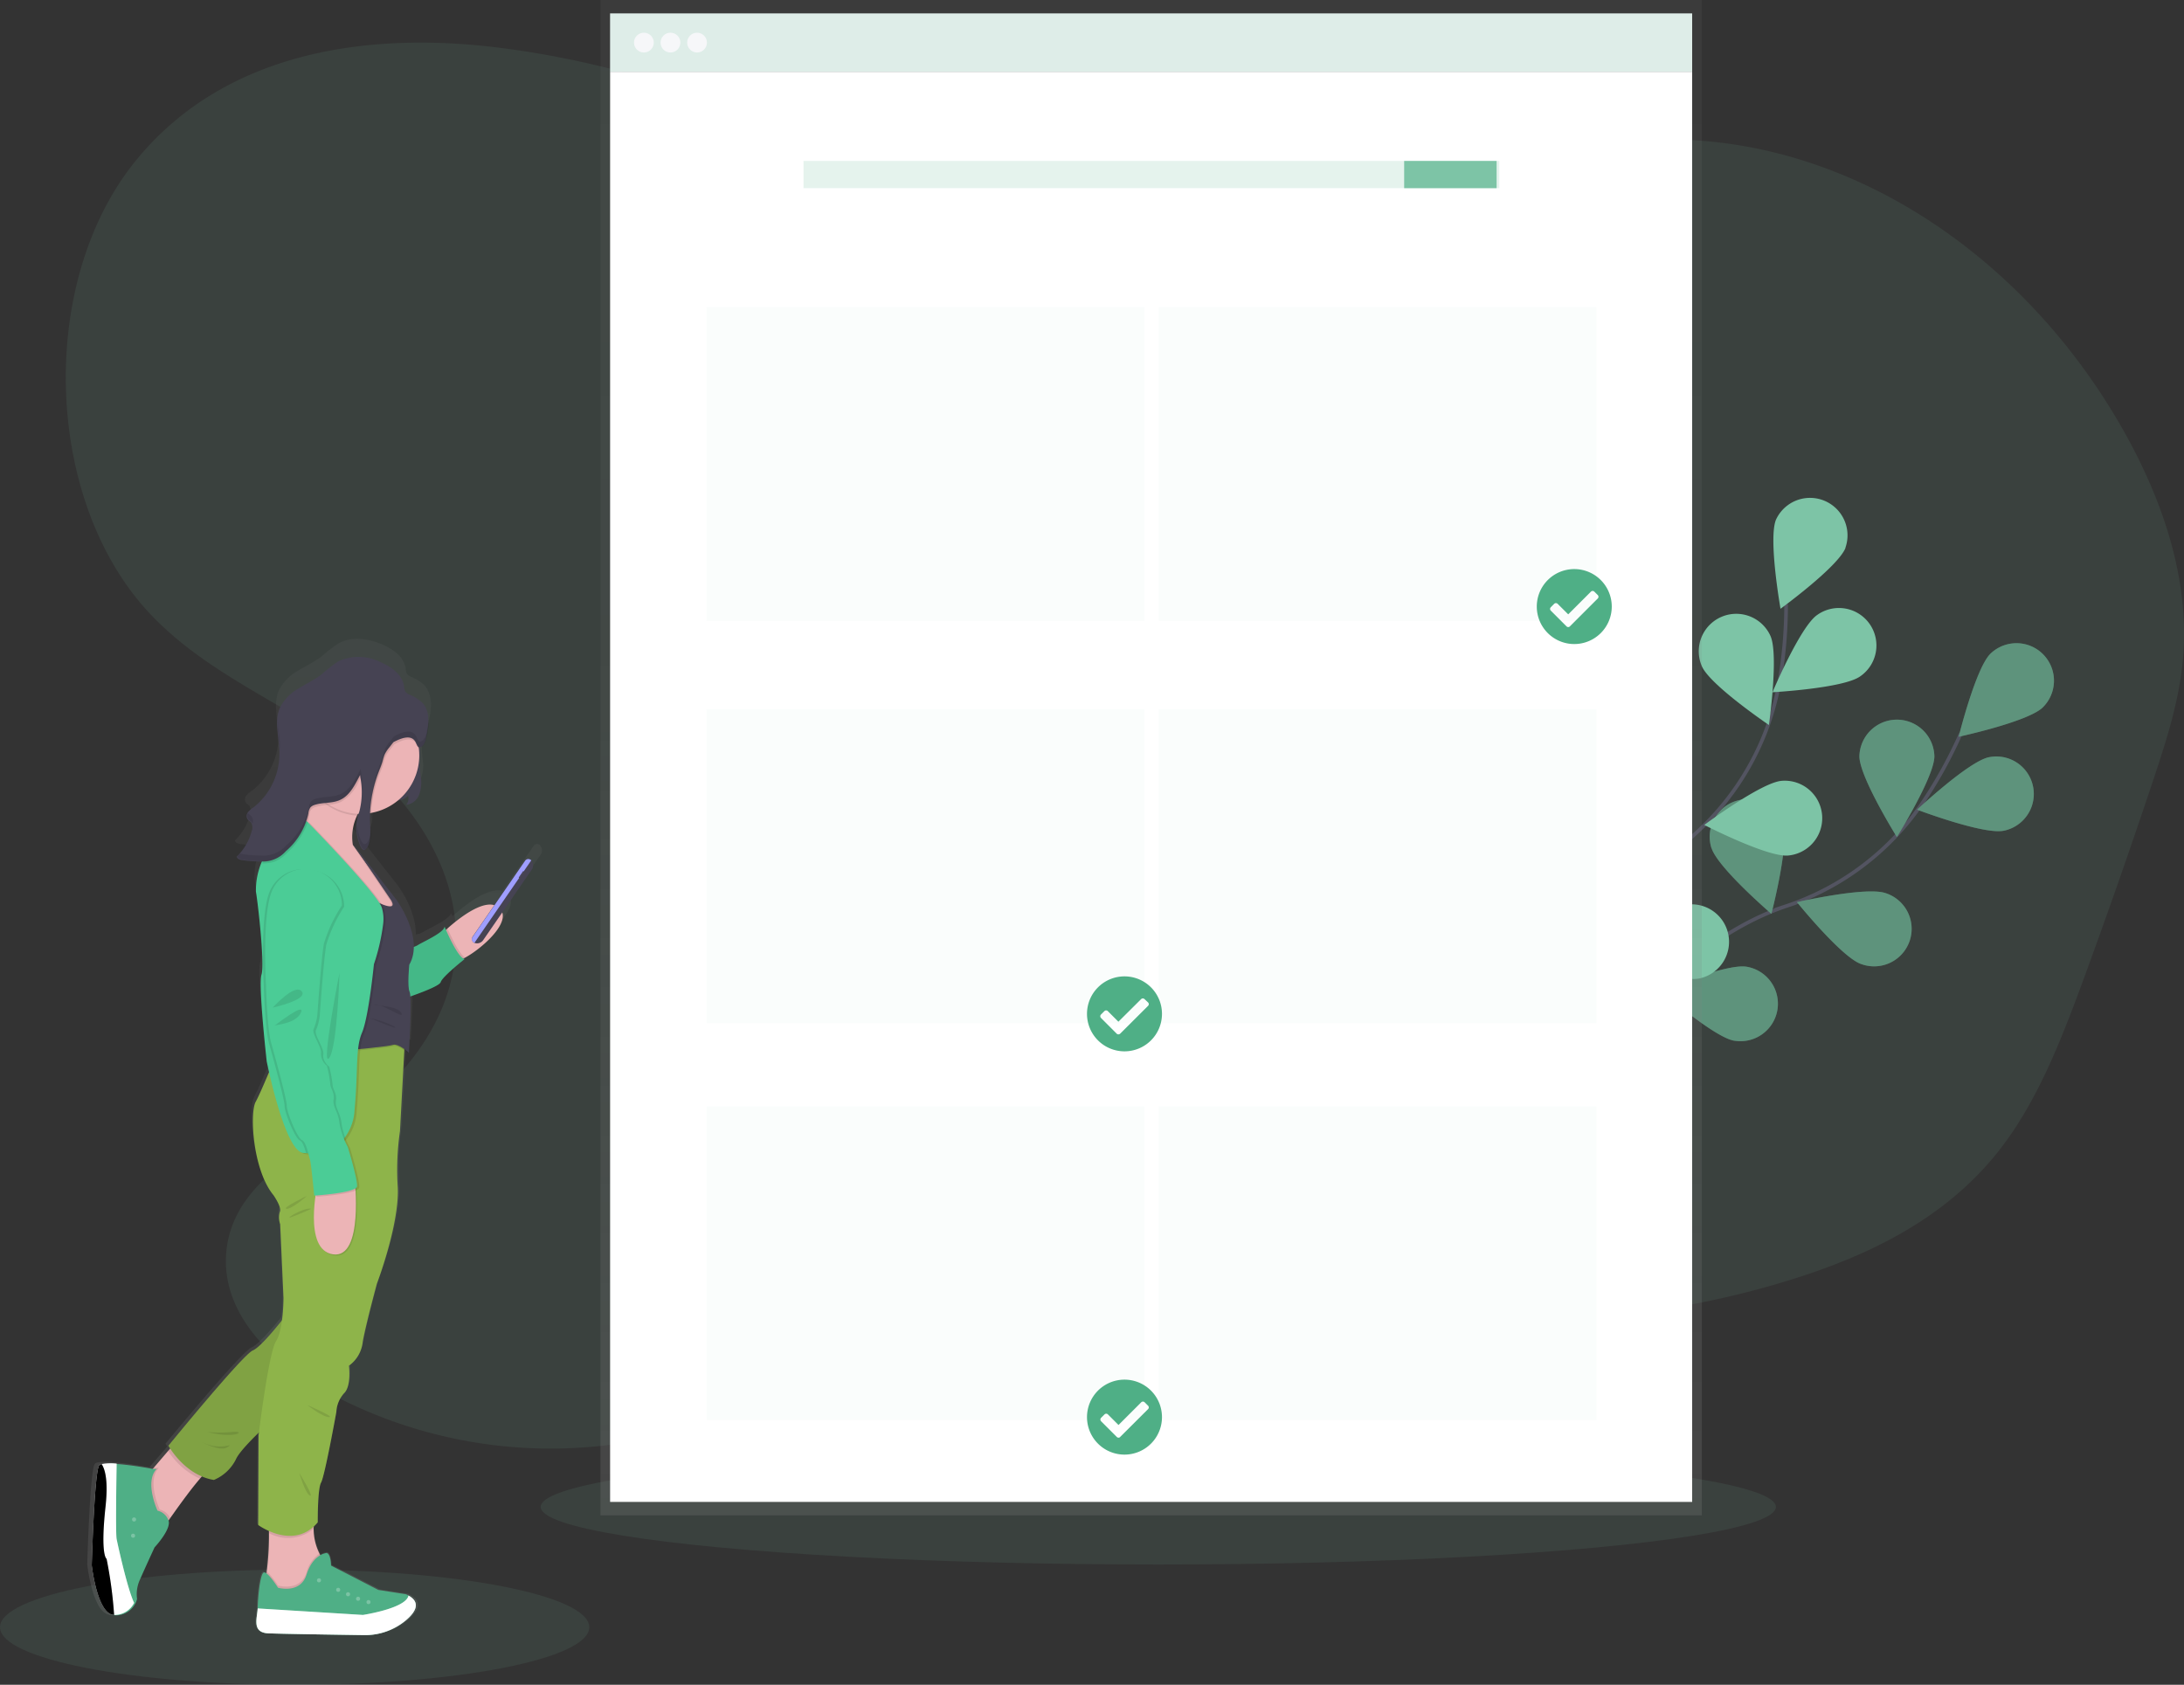 <svg id="Search_order" data-name="Search &amp; order" xmlns="http://www.w3.org/2000/svg" xmlns:xlink="http://www.w3.org/1999/xlink" width="298.118" height="230" viewBox="0 0 298.118 230">
  <rect x="0" y="0" width="298.118" height="230" fill="#333333" stroke="none"/>
  <defs>
    <linearGradient id="linear-gradient" x1="0.5" y1="1" x2="0.5" gradientUnits="objectBoundingBox">
      <stop offset="0" stop-color="gray" stop-opacity="0.251"/>
      <stop offset="0.54" stop-color="gray" stop-opacity="0.122"/>
      <stop offset="1" stop-color="gray" stop-opacity="0.102"/>
    </linearGradient>
    <linearGradient id="linear-gradient-2" y1="1" y2="-0.001" xlink:href="#linear-gradient"/>
  </defs>
  <path id="Path_1536" data-name="Path 1536" d="M300.59,134.991c-12.407,9.267-28.5,8.664-42.6,3.847s-27.057-13.409-40.791-19.512a125.963,125.963,0,0,0-35.84-9.967c-17.511-2.138-37.064.464-49.266,15.447-13.587,16.688-12.545,46.787,2.151,62.1,7.474,7.791,17.264,11.614,25.8,17.7s16.434,16.185,15.709,27.927c-.672,10.868-8.5,19.211-16.592,24.444-6.259,4.044-13.969,8.46-14.723,16.837-.728,8.106,5.752,14.459,11.941,18.07a64.069,64.069,0,0,0,65.174-.3c7.175-4.27,13.772-9.947,21.3-13.274,19.759-8.737,41.527.059,62.448,3.275a117.347,117.347,0,0,0,53.116-4.128c10.359-3.265,20.759-8.255,28.037-17.554,5.247-6.706,8.51-15.19,11.589-23.567q4.909-13.405,9.438-27c1.814-5.441,3.6-10.986,4.064-16.809.848-10.546-2.723-20.971-7.592-29.875-11.562-21.138-31.022-36-52.092-39.773s-43.37,3.6-59.716,19.73" transform="translate(-113.548 -102.887)" fill="#7dc4a6" opacity="0.1"/>
  <ellipse id="Ellipse_60" data-name="Ellipse 60" cx="40.218" cy="7.864" rx="40.218" ry="7.864" transform="translate(0 214.273)" fill="#7dc4a6" opacity="0.1"/>
  <ellipse id="Ellipse_61" data-name="Ellipse 61" cx="84.306" cy="7.864" rx="84.306" ry="7.864" transform="translate(73.801 197.85)" fill="#7dc4a6" opacity="0.1"/>
  <path id="Path_1537" data-name="Path 1537" d="M824.35,450.742s11.819-20.936,29.629-26.962a36.435,36.435,0,0,0,18.45-13.8,61.4,61.4,0,0,0,5.446-9.8" transform="translate(-610.217 -300.064)" fill="none" stroke="#535461" stroke-miterlimit="10" stroke-width="0.5"/>
  <path id="Path_1538" data-name="Path 1538" d="M1015.475,366.242c-2.03,1.967-11.475,4-11.475,4s2.32-9.378,4.347-11.348a5.118,5.118,0,0,1,7.129,7.345Z" transform="translate(-736.638 -269.665)" fill="#7dc4a6"/>
  <path id="Path_1539" data-name="Path 1539" d="M996.657,420.325c-2.773.548-11.807-2.877-11.807-2.877s7.043-6.613,9.813-7.164a5.119,5.119,0,1,1,1.994,10.042Z" transform="translate(-723.162 -306.915)" fill="#7dc4a6"/>
  <path id="Path_1540" data-name="Path 1540" d="M938.241,482.877c-2.667-.924-8.741-8.441-8.741-8.441s9.419-2.157,12.089-1.233a5.12,5.12,0,1,1-3.348,9.674Z" transform="translate(-684.212 -351.28)" fill="#7dc4a6"/>
  <path id="Path_1541" data-name="Path 1541" d="M874.941,518.014c-2.788-.459-10.041-6.847-10.041-6.847s8.918-3.715,11.706-3.259a5.117,5.117,0,1,1-1.665,10.1Z" transform="translate(-638.204 -375.937)" fill="#7dc4a6"/>
  <path id="Path_1542" data-name="Path 1542" d="M958.26,398.14c0,2.827,5.114,11.025,5.114,11.025s5.12-8.2,5.123-11.022a5.12,5.12,0,0,0-10.237,0Z" transform="translate(-704.451 -294.902)" fill="#7dc4a6"/>
  <path id="Path_1543" data-name="Path 1543" d="M887.754,436.83c.844,2.7,8.175,8.989,8.175,8.989s2.436-9.351,1.591-12.047a5.122,5.122,0,0,0-9.778,3.058Z" transform="translate(-654.133 -321.069)" fill="#7dc4a6"/>
  <path id="Path_1544" data-name="Path 1544" d="M825.95,489.644c.376,2.8,6.542,10.243,6.542,10.243s3.979-8.8,3.6-11.606a5.118,5.118,0,0,0-10.145,1.363Z" transform="translate(-610.607 -358.995)" fill="#7dc4a6"/>
  <path id="Path_1545" data-name="Path 1545" d="M1015.475,366.242c-2.03,1.967-11.475,4-11.475,4s2.32-9.378,4.347-11.348a5.118,5.118,0,0,1,7.129,7.345Z" transform="translate(-736.638 -269.665)" opacity="0.25"/>
  <path id="Path_1546" data-name="Path 1546" d="M996.657,420.325c-2.773.548-11.807-2.877-11.807-2.877s7.043-6.613,9.813-7.164a5.119,5.119,0,1,1,1.994,10.042Z" transform="translate(-723.162 -306.915)" opacity="0.25"/>
  <path id="Path_1547" data-name="Path 1547" d="M938.241,482.877c-2.667-.924-8.741-8.441-8.741-8.441s9.419-2.157,12.089-1.233a5.12,5.12,0,1,1-3.348,9.674Z" transform="translate(-684.212 -351.28)" opacity="0.25"/>
  <path id="Path_1548" data-name="Path 1548" d="M874.941,518.014c-2.788-.459-10.041-6.847-10.041-6.847s8.918-3.715,11.706-3.259a5.117,5.117,0,1,1-1.665,10.1Z" transform="translate(-638.204 -375.937)" opacity="0.25"/>
  <path id="Path_1549" data-name="Path 1549" d="M958.26,398.14c0,2.827,5.114,11.025,5.114,11.025s5.12-8.2,5.123-11.022a5.12,5.12,0,0,0-10.237,0Z" transform="translate(-704.451 -294.902)" opacity="0.25"/>
  <path id="Path_1550" data-name="Path 1550" d="M887.754,436.83c.844,2.7,8.175,8.989,8.175,8.989s2.436-9.351,1.591-12.047a5.122,5.122,0,0,0-9.778,3.058Z" transform="translate(-654.133 -321.069)" opacity="0.25"/>
  <path id="Path_1551" data-name="Path 1551" d="M825.95,489.644c.376,2.8,6.542,10.243,6.542,10.243s3.979-8.8,3.6-11.606a5.118,5.118,0,0,0-10.145,1.363Z" transform="translate(-610.607 -358.995)" opacity="0.25"/>
  <path id="Path_1552" data-name="Path 1552" d="M826.65,408.137s2.32-23.928,16.145-36.654a36.443,36.443,0,0,0,11.277-20.094,61.322,61.322,0,0,0,1.007-11.158" transform="translate(-611.274 -257.771)" fill="none" stroke="#535461" stroke-miterlimit="10" stroke-width="0.5"/>
  <path id="Path_1553" data-name="Path 1553" d="M928.474,296.738c-1.058,2.622-8.868,8.3-8.868,8.3s-1.683-9.514-.625-12.148a5.117,5.117,0,0,1,9.481,3.825Z" transform="translate(-676.564 -221.933)" fill="#7dc4a6"/>
  <path id="Path_1554" data-name="Path 1554" d="M930.168,350.566c-2.311,1.627-11.958,2.157-11.958,2.157s3.76-8.889,6.071-10.527a5.117,5.117,0,1,1,5.887,8.37Z" transform="translate(-676.267 -258.221)" fill="#7dc4a6"/>
  <path id="Path_1555" data-name="Path 1555" d="M896.56,431.675c-2.815.237-11.41-4.175-11.41-4.175s7.736-5.787,10.554-6.024a5.117,5.117,0,1,1,.856,10.2Z" transform="translate(-652.514 -314.881)" fill="#7dc4a6"/>
  <path id="Path_1556" data-name="Path 1556" d="M854.672,489.076c-2.735.708-11.952-2.187-11.952-2.187s6.649-7.013,9.383-7.721a5.118,5.118,0,1,1,2.569,9.908Z" transform="translate(-622.53 -355.541)" fill="#7dc4a6"/>
  <path id="Path_1557" data-name="Path 1557" d="M882.834,351.013c1.147,2.584,9.144,8,9.144,8s1.36-9.564.216-12.148a5.119,5.119,0,0,0-9.36,4.148Z" transform="translate(-650.52 -260.041)" fill="#7dc4a6"/>
  <path id="Path_1558" data-name="Path 1558" d="M834.193,415.25c1.867,2.121,11.12,4.9,11.12,4.9s-1.564-9.535-3.428-11.659a5.123,5.123,0,1,0-7.7,6.755Z" transform="translate(-615.573 -304.502)" fill="#7dc4a6"/>
  <path id="Path_1559" data-name="Path 1559" d="M799.091,488.591c1.481,2.409,10.13,6.714,10.13,6.714s.071-9.662-1.407-12.071a5.118,5.118,0,1,0-8.723,5.357Z" transform="translate(-591.131 -356.83)" fill="#7dc4a6"/>
  <path id="Path_1560" data-name="Path 1560" d="M281.84,0V206.869H432.178V0Z" transform="translate(-199.881)" fill="url(#linear-gradient)"/>
  <rect id="Rectangle_1670" data-name="Rectangle 1670" width="147.701" height="7.967" transform="translate(83.28 1.834)" fill="#f6f7f9"/>
  <g id="Group_1473" data-name="Group 1473" transform="translate(83.28 1.834)" opacity="0.2">
    <rect id="Rectangle_1671" data-name="Rectangle 1671" width="147.701" height="7.967" transform="translate(0)" fill="#7dc4a6"/>
  </g>
  <rect id="Rectangle_1672" data-name="Rectangle 1672" width="147.701" height="195.233" transform="translate(83.28 9.801)" fill="#fff"/>
  <circle id="Ellipse_62" data-name="Ellipse 62" cx="1.351" cy="1.351" r="1.351" transform="translate(86.541 4.465)" fill="#f6f7f9"/>
  <circle id="Ellipse_63" data-name="Ellipse 63" cx="1.351" cy="1.351" r="1.351" transform="translate(90.169 4.465)" fill="#f6f7f9"/>
  <circle id="Ellipse_64" data-name="Ellipse 64" cx="1.351" cy="1.351" r="1.351" transform="translate(93.797 4.465)" fill="#f6f7f9"/>
  <g id="Group_1474" data-name="Group 1474" transform="translate(109.68 21.97)" opacity="0.2">
    <rect id="Rectangle_1673" data-name="Rectangle 1673" width="94.976" height="3.718" fill="#7dc4a6"/>
  </g>
  <rect id="Rectangle_1674" data-name="Rectangle 1674" width="12.619" height="3.718" transform="translate(191.67 21.97)" fill="#7dc4a6"/>
  <g id="Group_1475" data-name="Group 1475" transform="translate(96.445 96.846)" opacity="0.2">
    <rect id="Rectangle_1675" data-name="Rectangle 1675" width="59.768" height="42.811" transform="translate(0)" fill="#7dc4a6" opacity="0.2"/>
  </g>
  <g id="Group_1476" data-name="Group 1476" transform="translate(96.445 41.944)" opacity="0.2">
    <rect id="Rectangle_1676" data-name="Rectangle 1676" width="59.768" height="42.811" transform="translate(0)" fill="#7dc4a6" opacity="0.2"/>
  </g>
  <g id="Group_1477" data-name="Group 1477" transform="translate(96.445 151.034)" opacity="0.2">
    <rect id="Rectangle_1677" data-name="Rectangle 1677" width="59.768" height="42.811" transform="translate(0)" fill="#7dc4a6" opacity="0.2"/>
  </g>
  <g id="Group_1478" data-name="Group 1478" transform="translate(158.157 96.846)" opacity="0.2">
    <rect id="Rectangle_1678" data-name="Rectangle 1678" width="59.768" height="42.811" fill="#7dc4a6" opacity="0.2"/>
  </g>
  <g id="Group_1479" data-name="Group 1479" transform="translate(158.157 41.944)" opacity="0.2">
    <rect id="Rectangle_1679" data-name="Rectangle 1679" width="59.768" height="42.811" fill="#7dc4a6" opacity="0.2"/>
  </g>
  <g id="Group_1480" data-name="Group 1480" transform="translate(158.157 151.034)" opacity="0.2">
    <rect id="Rectangle_1680" data-name="Rectangle 1680" width="59.768" height="42.811" fill="#7dc4a6" opacity="0.2"/>
  </g>
  <path id="Path_1642" data-name="Path 1642" d="M535.18,611.6" transform="translate(-405.152 -449.162)" fill="none" stroke="#7dc4a6" stroke-miterlimit="10" stroke-width="1"/>
  <path id="Path_1665" data-name="Path 1665" d="M194.255,388.052l.015-.021-.027-.021h0l-.16-.107.033.024a.53.53,0,0,0-.7.154l-.065.092h0l-3.6,5.179-.628.921c-1.9-.572-4.984,1.834-6.545,3.215-.1.086-.19.166-.273.243-.124-.279-.2-.456-.2-.456-.077.847-3.07,2.118-3.769,2.581a2.518,2.518,0,0,1-1.043.35c.1-3.221-2.391-6.61-2.391-6.61l-6.089-7.748a6.839,6.839,0,0,1,.622-4.11c.05-.1.1-.2.157-.3h.03a6.738,6.738,0,0,0-.382,2.024c.015.524.5,3.067,1.185,2.963a.373.373,0,0,0,.35-.166,4.133,4.133,0,0,0,.566-2.711,5.554,5.554,0,0,1-.1.874c.044-.83-.05-1.707-.05-2.332,0-.249,0-.495.018-.744h.074v0h.077a8.18,8.18,0,0,0,3.718-1.724,1.994,1.994,0,0,0,1.4-.655,1.36,1.36,0,0,1-.264,1.268,2.212,2.212,0,0,0,1.819-1.416,4.941,4.941,0,0,0,.231-2.37,16.474,16.474,0,0,1-.175-2.409,8.858,8.858,0,0,0,.071-1.313,2.53,2.53,0,0,0-.071-.4h.024a.593.593,0,0,0,.424-.166,1.975,1.975,0,0,0,.533-1.162,9.891,9.891,0,0,0,.314-2.758c-.018.281-.053.566-.095.847a3.727,3.727,0,0,0-.779-2.877,5.679,5.679,0,0,0-1.816-1.152,1.331,1.331,0,0,1-.593-.424,1.716,1.716,0,0,1-.184-.735c-.228-1.559-1.695-2.643-3.156-3.259-1.879-.818-4.148-1.167-5.941-.2a18.844,18.844,0,0,0-2.37,1.81c-1,.761-2.157,1.295-3.227,1.958a6.463,6.463,0,0,0-2.6,2.649c-.785,1.778-.2,3.792-.1,5.721a9.312,9.312,0,0,1-3.57,8,3.2,3.2,0,0,0-.785.679.847.847,0,0,0-.065.969c.127.166.329.261.468.418a1.327,1.327,0,0,1,.116,1.218,7.635,7.635,0,0,1-2.074,3.514c.044.314.433.439.75.486a17.262,17.262,0,0,0,2.533.184h.364c-.039.1-.08.2-.121.311a9.855,9.855,0,0,0-.856,4.207c.3,1.8,1.244,10.006.776,11.446s.753,11.881.753,11.881.163.806.444,2.009c-.732,1.724-1.567,3.638-1.985,4.406-.841,1.538-.427,9.389,2.474,12.88,0,0,1.185,1.695.889,2.308a2.889,2.889,0,0,0,.053,1.695l.459,10.16a26.341,26.341,0,0,1-.213,3.105c-1.239,1.532-3.147,3.766-4.044,4.13-1.39.566-11.754,13.137-11.754,13.137s.083.151.246.4l-.3.338-1.988,2.305-.157.181c-.373-.071-2.859-.521-4.83-.664h-.2v-.035a7.366,7.366,0,0,0-2.074.056.666.666,0,0,0-.344.178c-.673.824-1.034,13.754-1.034,13.754s.717,6.474,2.963,6.835a1.182,1.182,0,0,0,.356.065h.1a3.094,3.094,0,0,0,2.667-1.662,2.576,2.576,0,0,0,.222-.593,4.775,4.775,0,0,1,.439-2.744c.7-1.591,2.006-4.391,2.006-4.391s2.37-2.492,1.947-3.7c.065-.1.142-.2.225-.326.889-1.268,2.69-3.772,4.148-5.443a4.291,4.291,0,0,1,.3-.32,7.278,7.278,0,0,0,1.653.477,6.018,6.018,0,0,0,3.055-2.821,16.776,16.776,0,0,1,3.209-3.713l-.047.376-.05,12.367a8.832,8.832,0,0,0,1.523.839v.3a39.7,39.7,0,0,1-.32,5.271l-.044.275c-.184-.13-.344-.175-.444-.074-.456.462-.741,3.413-.767,4.773v.136c-.074,1.357-.847,3.33,1.481,3.431,1.742.074,9.253.187,13.271.246a8.933,8.933,0,0,0,5.926-2.1c1.277-1.093,2.05-2.394.311-3.351-.107-.059-.219-.116-.344-.172l-3.852-.593-6.581-3.36s-.039-2.033-.83-1.695a2.222,2.222,0,0,0-.667.264c-.039-.074-.08-.154-.118-.237a7.57,7.57,0,0,1-.812-3.425,2.423,2.423,0,0,1,.015-.326,6.535,6.535,0,0,0,.545-.56s-.05-4.619.468-5.49,2.124-9.7,2.124-9.7a4.182,4.182,0,0,1,1.087-2.616c1.037-.975.673-3.8.673-3.8a4.567,4.567,0,0,0,1.917-3.283c.465-2.513,1.97-8,1.97-8s3.108-8.109,2.9-13.238a38.741,38.741,0,0,1,.3-7.8l.646-11.923v-.184c.258.2.433.356.433.356v-.13c.095.08.148.13.148.13s.332-5.41.219-7.555c1.813-.616,4.575-1.63,4.741-2.145.231-.767,3.342-3.194,3.342-3.194a.517.517,0,0,1-.19-.071c.1-.044.2-.1.3-.154,2.038-1.09,5.825-4.278,5.188-6.222l4.148-5.952a1.01,1.01,0,0,0-.1-1.265Z" transform="translate(-120.544 -272.645)" fill="url(#linear-gradient-2)"/>
  <path id="Path_1666" data-name="Path 1666" d="M300.443,486.3a2.7,2.7,0,0,1-.993.376c-1.295.038-2.37-3.467-2.37-3.467s.367-.373.954-.889c1.736-1.544,5.378-4.394,7.084-2.8C307.044,481.305,302.686,485.1,300.443,486.3Z" transform="translate(-236.961 -355.564)" fill="#ecb4b6"/>
  <path id="Path_1667" data-name="Path 1667" d="M221.938,768.22l-4.779,5.158s-4.421.05-3.555-2.388a8.921,8.921,0,0,0,.367-1.624,39.9,39.9,0,0,0,.311-5.221c0-1.144-.018-1.947-.018-1.947s6.96-3.049,6.249.127a5.971,5.971,0,0,0-.142,1.209,7.567,7.567,0,0,0,.794,3.392A7.686,7.686,0,0,0,221.938,768.22Z" transform="translate(-177.56 -554.845)" fill="#ecb4b6"/>
  <path id="Path_1668" data-name="Path 1668" d="M221.938,782.582l-4.779,5.158s-4.421.05-3.555-2.388a8.921,8.921,0,0,0,.367-1.624,10.188,10.188,0,0,1,1.538,1.929s3.049.889,3.887-1.778a4.527,4.527,0,0,1,1.778-2.59A7.679,7.679,0,0,0,221.938,782.582Z" transform="translate(-177.56 -569.207)" opacity="0.1"/>
  <path id="Path_1669" data-name="Path 1669" d="M230.811,790.177a8.693,8.693,0,0,1-5.819,2.074c-3.941-.056-11.3-.172-13.013-.243-2.287-.1-1.529-2.053-1.455-3.4v-.133c.027-1.348.3-4.27.753-4.726s2.018,2.033,2.018,2.033,3.049.889,3.887-1.778,2.542-2.924,2.542-2.924c.773-.335.812,1.677.812,1.677l6.453,3.327,3.787.592c.121.056.231.113.335.169C232.823,787.806,232.065,789.092,230.811,790.177Z" transform="translate(-175.346 -569.033)" fill="#4faf86"/>
  <circle id="Ellipse_70" data-name="Ellipse 70" cx="0.279" cy="0.279" r="0.279" transform="translate(43.264 215.458)" fill="#fff" opacity="0.25"/>
  <circle id="Ellipse_71" data-name="Ellipse 71" cx="0.279" cy="0.279" r="0.279" transform="translate(45.883 216.756)" fill="#fff" opacity="0.25"/>
  <circle id="Ellipse_72" data-name="Ellipse 72" cx="0.279" cy="0.279" r="0.279" transform="translate(47.229 217.357)" fill="#fff" opacity="0.25"/>
  <circle id="Ellipse_73" data-name="Ellipse 73" cx="0.279" cy="0.279" r="0.279" transform="translate(50.023 218.43)" fill="#fff" opacity="0.25"/>
  <circle id="Ellipse_74" data-name="Ellipse 74" cx="0.279" cy="0.279" r="0.279" transform="translate(48.6 217.974)" fill="#fff" opacity="0.25"/>
  <path id="Path_1670" data-name="Path 1670" d="M230.811,803.981a8.693,8.693,0,0,1-5.819,2.074c-3.941-.056-11.3-.172-13.013-.243-2.287-.1-1.529-2.053-1.455-3.4l14.361.889s5.881-.889,6.222-2.643C232.823,801.611,232.065,802.9,230.811,803.981Z" transform="translate(-175.346 -582.838)" fill="#fff"/>
  <path id="Path_1671" data-name="Path 1671" d="M230.811,803.981a8.693,8.693,0,0,1-5.819,2.074c-3.941-.056-11.3-.172-13.013-.243-2.287-.1-1.529-2.053-1.455-3.4l14.361.889s5.881-.889,6.222-2.643C232.823,801.611,232.065,802.9,230.811,803.981Z" transform="translate(-175.346 -582.838)" fill="#fff" opacity="0.25"/>
  <path id="Path_1672" data-name="Path 1672" d="M165.481,733.9a9.91,9.91,0,0,0-1.44,1.446c-1.425,1.653-3.188,4.148-4.062,5.386-.338.486-.542.791-.542.791l-1.908-.282s-2.056-3.149-2.03-3.224,1.63-3.458,1.63-3.458l.619-.726,1.953-2.282.889-1.031S167.2,732.653,165.481,733.9Z" transform="translate(-136.75 -533.479)" fill="#ecb4b6"/>
  <path id="Path_1673" data-name="Path 1673" d="M159.979,748.6c-.338.486-.542.791-.542.791l-1.908-.281s-2.056-3.15-2.03-3.224,1.63-3.464,1.63-3.464l.619-.726.2.038h.486c-1.7,1.778.124,5.689.124,5.689A2.077,2.077,0,0,1,159.979,748.6Z" transform="translate(-136.75 -541.347)" opacity="0.1"/>
  <path id="Path_1674" data-name="Path 1674" d="M143.515,751.317s-1.271,2.744-1.958,4.32a4.77,4.77,0,0,0-.433,2.717,2.669,2.669,0,0,1-.216.593,2.992,2.992,0,0,1-2.6,1.647h-.124c-2.317-.059-3.052-6.785-3.052-6.785s.356-12.8,1.016-13.629a.635.635,0,0,1,.335-.178,7.11,7.11,0,0,1,2.041-.056c2.095.151,4.788.667,4.788.667h.483c-1.7,1.778.124,5.692.124,5.692a2.094,2.094,0,0,1,1.449,1.218C146,748.665,143.515,751.317,143.515,751.317Z" transform="translate(-122.416 -540.078)" fill="#4faf86"/>
  <circle id="Ellipse_75" data-name="Ellipse 75" cx="0.279" cy="0.279" r="0.279" transform="translate(18.023 207.15)" fill="#fff" opacity="0.25"/>
  <circle id="Ellipse_76" data-name="Ellipse 76" cx="0.279" cy="0.279" r="0.279" transform="translate(17.884 209.369)" fill="#fff" opacity="0.25"/>
  <path id="Path_1675" data-name="Path 1675" d="M140.278,758.757a2.992,2.992,0,0,1-2.6,1.647h-.121c-2.317-.059-3.055-6.785-3.055-6.785s.356-12.8,1.016-13.629a.633.633,0,0,1,.335-.178,7.11,7.11,0,0,1,2.041-.056c-.039,2.3-.148,9.576,0,10.3S139.353,756.828,140.278,758.757Z" transform="translate(-121.973 -539.944)" fill="#fff"/>
  <path id="Path_1676" data-name="Path 1676" d="M140.278,758.757a2.992,2.992,0,0,1-2.6,1.647h-.121c-2.317-.059-3.055-6.785-3.055-6.785s.356-12.8,1.016-13.629a.633.633,0,0,1,.335-.178,7.11,7.11,0,0,1,2.041-.056c-.039,2.3-.148,9.576,0,10.3S139.353,756.828,140.278,758.757Z" transform="translate(-121.973 -539.944)" fill="#fff" opacity="0.25"/>
  <path id="Path_1677" data-name="Path 1677" d="M137.545,760.672c-2.317-.059-3.055-6.785-3.055-6.785s.356-12.8,1.016-13.629a.635.635,0,0,1,.335-.178c.486.723.913,2.323.527,5.843-.723,6.669.148,7.09.148,7.09A59.347,59.347,0,0,1,137.545,760.672Z" transform="translate(-121.966 -540.207)"/>
  <path id="Path_1678" data-name="Path 1678" d="M137.545,760.672c-2.317-.059-3.055-6.785-3.055-6.785s.356-12.8,1.016-13.629a.635.635,0,0,1,.335-.178c.486.723.913,2.323.527,5.843-.723,6.669.148,7.09.148,7.09A59.347,59.347,0,0,1,137.545,760.672Z" transform="translate(-121.966 -540.207)" opacity="0.1"/>
  <path id="Path_1679" data-name="Path 1679" d="M300.443,494.069a2.7,2.7,0,0,1-.993.376c-1.295.038-2.37-3.467-2.37-3.467s.367-.373.954-.889C298.458,491.038,299.625,493.6,300.443,494.069Z" transform="translate(-236.951 -363.343)" opacity="0.1"/>
  <path id="Path_1680" data-name="Path 1680" d="M277.4,492.293a3.258,3.258,0,0,0,1.751-.379c.684-.456,3.621-1.716,3.7-2.554,0,0,1.751,4.267,2.744,4.421,0,0-3.049,2.4-3.277,3.161s-6.175,2.631-6.175,2.631Z" transform="translate(-222.168 -362.859)" fill="#4bcc96"/>
  <path id="Path_1681" data-name="Path 1681" d="M277.4,492.293a3.258,3.258,0,0,0,1.751-.379c.684-.456,3.621-1.716,3.7-2.554,0,0,1.751,4.267,2.744,4.421,0,0-3.049,2.4-3.277,3.161s-6.175,2.631-6.175,2.631Z" transform="translate(-222.168 -362.859)" opacity="0.1"/>
  <path id="Path_1682" data-name="Path 1682" d="M175.454,733.9a9.91,9.91,0,0,0-1.44,1.446,10.277,10.277,0,0,1-4.344-3.793l.889-1.031S177.175,732.653,175.454,733.9Z" transform="translate(-146.722 -533.479)" opacity="0.1"/>
  <path id="Path_1683" data-name="Path 1683" d="M186.433,669s-3.727,4.981-5.09,5.541-11.523,13.007-11.523,13.007,2.184,4.015,6.2,4.673a5.931,5.931,0,0,0,3-2.794c.815-1.932,7.215-7.39,7.215-7.39Z" transform="translate(-146.828 -490.187)" fill="#8eb44a"/>
  <path id="Path_1684" data-name="Path 1684" d="M186.433,669s-3.727,4.981-5.09,5.541-11.523,13.007-11.523,13.007,2.184,4.015,6.2,4.673a5.931,5.931,0,0,0,3-2.794c.815-1.932,7.215-7.39,7.215-7.39Z" transform="translate(-146.828 -490.187)" opacity="0.1"/>
  <path id="Path_1685" data-name="Path 1685" d="M187.78,725.2a16.219,16.219,0,0,0,3.393,0C193.178,725.007,191.667,726.228,187.78,725.2Z" transform="translate(-159.466 -529.721)" opacity="0.1"/>
  <path id="Path_1686" data-name="Path 1686" d="M184.69,729.62s2.667,1.523,3.7.761S187.4,731.116,184.69,729.62Z" transform="translate(-157.292 -532.846)" opacity="0.1"/>
  <path id="Path_1687" data-name="Path 1687" d="M222.369,762.315a5.973,5.973,0,0,0-.142,1.209,5.448,5.448,0,0,1-6.089.611c0-1.144-.018-1.947-.018-1.947S223.08,759.126,222.369,762.315Z" transform="translate(-179.41 -554.833)" opacity="0.1"/>
  <path id="Path_1688" data-name="Path 1688" d="M229.517,541.142l-.074,1.4-.634,11.807a37.117,37.117,0,0,0-.3,7.721c.213,5.078-2.856,13.126-2.856,13.126s-1.481,5.437-1.932,7.926a4.534,4.534,0,0,1-1.878,3.259s.356,2.794-.661,3.76a4.17,4.17,0,0,0-1.067,2.59s-1.576,8.74-2.074,9.606-.459,5.437-.459,5.437c-3.3,3.911-8.127.355-8.127.355l.05-12.246s1.372-11.28,2.388-12.856,1.016-5.893,1.016-5.893l-.453-10.074a2.715,2.715,0,0,1-.05-1.677c.311-.61-.868-2.284-.868-2.284-2.847-3.458-3.259-11.232-2.427-12.74s3.295-7.621,3.295-7.621l3.4-1.982,6.142.181Z" transform="translate(-174.211 -399.943)" fill="#8eb44a"/>
  <path id="Path_1689" data-name="Path 1689" d="M230.1,744.15s.8,2.782,1.449,3.087S230.1,744.15,230.1,744.15Z" transform="translate(-189.247 -543.071)" opacity="0.1"/>
  <path id="Path_1690" data-name="Path 1690" d="M233.83,712.9s2.074,1.641,2.963,1.639S233.83,712.9,233.83,712.9Z" transform="translate(-191.872 -521.08)" opacity="0.1"/>
  <path id="Path_1691" data-name="Path 1691" d="M237.4,433.859v3.354l-2.213-.954-2.207-.951-4.806-4.726a36.383,36.383,0,0,1-5.834-4.717c-1.161-1.283-1.745-2.495-.723-3.135a6.368,6.368,0,0,0,1.33-1.165,21.871,21.871,0,0,0,2.649-3.911c.033-.056.065-.113.095-.169.99-1.816,1.644-3.366,1.644-3.366a20.028,20.028,0,0,1,4.575,2.157c.145.1.281.2.412.311,1,.818,1.5,1.778.575,2.714a7.113,7.113,0,0,0-.655.782h0a6.439,6.439,0,0,0-.409.64c-.053.1-.107.2-.154.3a6.832,6.832,0,0,0-.61,4.068Z" transform="translate(-182.907 -309.759)" fill="#ecb4b6"/>
  <path id="Path_1692" data-name="Path 1692" d="M274.465,395.406c.116.2.276.373.382.578a2.777,2.777,0,0,1,.169,1.422,8.09,8.09,0,0,0,.148,2.27,10.567,10.567,0,0,1,.474,2,5.256,5.256,0,0,1-.957,2.705,1.947,1.947,0,0,0,1.393-.649,1.351,1.351,0,0,1-.255,1.253,2.154,2.154,0,0,0,1.778-1.4,4.887,4.887,0,0,0,.228-2.37,16.165,16.165,0,0,1-.172-2.385,8.716,8.716,0,0,0,.068-1.3,4.719,4.719,0,0,0-1.114-2.311l-1.031-1.416a.729.729,0,0,0-.3-.27C274.3,393.119,274.192,394.914,274.465,395.406Z" transform="translate(-220.377 -295.112)" fill="#464353"/>
  <path id="Path_1693" data-name="Path 1693" d="M243.661,419.288a7.109,7.109,0,0,0-.655.782h0a6.413,6.413,0,0,0-.409.64c-.053.1-.107.2-.154.3a8,8,0,0,1-5.988-3.236c-.033-.044-.065-.089-.095-.136.033-.056.065-.113.095-.169.99-1.816,1.644-3.366,1.644-3.366a20.028,20.028,0,0,1,4.575,2.157c.145.1.281.2.412.311C244.072,417.392,244.57,418.34,243.661,419.288Z" transform="translate(-193.653 -309.667)" opacity="0.1"/>
  <path id="Path_1694" data-name="Path 1694" d="M247.373,390.453a8,8,0,0,1-6.553,7.87,8.089,8.089,0,0,1-1.45.13h-.3a8,8,0,1,1,8.3-8Z" transform="translate(-190.141 -287.349)" fill="#ecb4b6"/>
  <path id="Path_1695" data-name="Path 1695" d="M254.936,458.579s4.029,2.273,3,.356l-5.259-7.775h0l5.97,7.671s3.81,5.235,1.727,8.841c0,0-.3,3,.05,3.71s-.1,8.3-.1,8.3-1.425-1.321-2.187-1.07-6.136.7-6.136.7Z" transform="translate(-204.659 -335.969)" opacity="0.1"/>
  <path id="Path_1696" data-name="Path 1696" d="M260.3,541.515l-.074,1.4c-.483-.35-1.156-.741-1.6-.593-.762.255-6.145.714-6.145.714l.246-1.751Z" transform="translate(-204.997 -399.501)" opacity="0.1"/>
  <path id="Path_1697" data-name="Path 1697" d="M255.425,458.579s4.032,2.273,3,.356l-5.259-7.775h0l5.97,7.671s3.81,5.235,1.727,8.841c0,0-.3,3,.05,3.71s-.1,8.3-.1,8.3-1.422-1.321-2.184-1.07-6.148.714-6.148.714Z" transform="translate(-204.997 -335.969)" fill="#464353"/>
  <path id="Path_1698" data-name="Path 1698" d="M228.4,454.439a27.761,27.761,0,0,1-1.239,5.351s-.711,7.215-1.633,9.36-.51,5.081-1.016,10.518a6.881,6.881,0,0,1-1.665,4.21,6.241,6.241,0,0,1-4.972,1.713l-.373-.03c-2.542-.252-4.981-12.5-4.981-12.5s-1.167-10.418-.711-11.852-.45-9.544-.756-11.321a9.835,9.835,0,0,1,.838-4.166c.264-.693.48-1.185.48-1.185a12.276,12.276,0,0,1,2.287-4.166,2.1,2.1,0,0,1,1.508-.634,3.772,3.772,0,0,1,1.881.593.529.529,0,0,1,.065.044s9.25,9.452,10.112,11.635A5.587,5.587,0,0,1,228.4,454.439Z" transform="translate(-175.82 -328.008)" opacity="0.1"/>
  <path id="Path_1699" data-name="Path 1699" d="M227.376,453.943a27.905,27.905,0,0,1-1.241,5.348s-.711,7.218-1.627,9.351-.507,5.081-1.016,10.518a6.9,6.9,0,0,1-1.665,4.21,6.251,6.251,0,0,1-4.972,1.713l-.373-.03c-2.542-.255-4.981-12.5-4.981-12.5s-1.167-10.415-.711-11.837-.456-9.552-.761-11.333a9.842,9.842,0,0,1,.839-4.166c.264-.693.48-1.17.48-1.17a12.276,12.276,0,0,1,2.287-4.166,2.074,2.074,0,0,1,1.508-.631,3.71,3.71,0,0,1,1.881.593l.065.041s9.25,9.452,10.112,11.635A5.471,5.471,0,0,1,227.376,453.943Z" transform="translate(-175.095 -327.661)" fill="#4bcc96"/>
  <path id="Path_1700" data-name="Path 1700" d="M226.77,614.38s-2.1,1.867-2.821,1.778S226.77,614.38,226.77,614.38Z" transform="translate(-184.85 -451.138)" opacity="0.1"/>
  <path id="Path_1701" data-name="Path 1701" d="M228.515,620.361a30.066,30.066,0,0,1-2.871,1.185C224.983,621.706,227.661,620.1,228.515,620.361Z" transform="translate(-186.039 -455.338)" opacity="0.1"/>
  <path id="Path_1702" data-name="Path 1702" d="M264.44,525.646s3.277.039,3.772,1.067S265.495,525.225,264.44,525.646Z" transform="translate(-213.413 -388.413)" opacity="0.1"/>
  <path id="Path_1703" data-name="Path 1703" d="M262.89,531.8a11.918,11.918,0,0,1,3.277,1.144C266.928,533.554,262.89,531.8,262.89,531.8Z" transform="translate(-212.322 -392.794)" opacity="0.1"/>
  <path id="Path_1704" data-name="Path 1704" d="M244.542,510.84s-.3,10.326-1.428,11.662S244.542,510.84,244.542,510.84Z" transform="translate(-198.202 -378.046)" opacity="0.1"/>
  <path id="Path_1705" data-name="Path 1705" d="M237.854,607.7s-2.1,9.108,2.116,9.671S242.885,607,242.885,607Z" transform="translate(-194.335 -445.983)" opacity="0.1"/>
  <path id="Path_1706" data-name="Path 1706" d="M237.346,607.2s-2.092,9.108,2.118,9.677,2.913-10.37,2.913-10.37Z" transform="translate(-193.981 -445.637)" fill="#ecb4b6"/>
  <path id="Path_1707" data-name="Path 1707" d="M234.374,389.578a3.082,3.082,0,0,1-.3-.554c-.56-1.167-2-.593-3.055-.038l-.563.726a4.518,4.518,0,0,0-.643.992,7.514,7.514,0,0,0-.27.889c-.145.516-.359,1.007-.551,1.511a17.566,17.566,0,0,0-1.123,5.227,8.1,8.1,0,0,1-1.452.13h-.036v-.036c.053-.2.1-.406.139-.61h0a10.572,10.572,0,0,0,.08-3.5v-.077c-.039-.258-.089-.518-.11-.776-.1.178-.193.358-.3.542a5.805,5.805,0,0,1-2.51,2.889,5.148,5.148,0,0,1-1.526.344,8.7,8.7,0,0,0-1.908.317,1.185,1.185,0,0,0-.554.335,1.636,1.636,0,0,0-.278.836,6.735,6.735,0,0,1-.3,1.159,10.156,10.156,0,0,1-2.489,3.71l-.276.267A5.158,5.158,0,0,1,214.715,405a5.037,5.037,0,0,1-1.745.261c.264-.693.48-1.17.48-1.17a12.276,12.276,0,0,1,2.287-4.166,2.074,2.074,0,0,1,1.508-.631,22.376,22.376,0,0,0,2.744-4.08,8,8,0,1,1,14.391-5.63Z" transform="translate(-177.193 -287.389)" opacity="0.1"/>
  <path id="Path_1708" data-name="Path 1708" d="M226.671,370.408a5.459,5.459,0,0,0-1.778-1.141,1.355,1.355,0,0,1-.578-.421,1.76,1.76,0,0,1-.178-.726c-.222-1.547-1.662-2.616-3.093-3.244a6.743,6.743,0,0,0-5.825-.2,18.9,18.9,0,0,0-2.314,1.8c-.984.753-2.116,1.28-3.164,1.938a6.217,6.217,0,0,0-2.548,2.625c-.77,1.748-.193,3.754-.095,5.662a9.31,9.31,0,0,1-3.5,7.935,3.059,3.059,0,0,0-.77.673.845.845,0,0,0-.062.957c.121.166.323.261.456.415a1.317,1.317,0,0,1,.113,1.209,7.561,7.561,0,0,1-2.033,3.476c.042.314.421.435.732.483a16.628,16.628,0,0,0,2.486.181,4.178,4.178,0,0,0,3.475-1.4,9.437,9.437,0,0,0,3.07-5.135,1.691,1.691,0,0,1,.278-.836,1.253,1.253,0,0,1,.554-.335c1.105-.379,2.37-.193,3.434-.661,1.387-.593,2.074-2.074,2.8-3.431.024.258.071.519.113.779a10.537,10.537,0,0,1-.207,4.184,8.683,8.683,0,0,0-.465,2.341c.015.593.616,3.689,1.407,2.761s.5-2.978.5-4.127a17.643,17.643,0,0,1,1.164-6.3c.19-.5.406-1,.551-1.511a8.107,8.107,0,0,1,.267-.889,4.643,4.643,0,0,1,.646-.993l.566-.726c1.055-.56,2.495-1.129,3.055.038.213.447.329.942.889.507a1.99,1.99,0,0,0,.521-1.15C227.489,373.534,227.779,371.635,226.671,370.408Z" transform="translate(-168.981 -274.429)" fill="#464353"/>
  <path id="Path_1709" data-name="Path 1709" d="M225.876,468.484a4.972,4.972,0,0,0-9.662-1.428.75.75,0,0,0-.036.107c-1.17,3.505-.661,12.382-.661,12.382s.151,5.961.711,7.944,2.133,7.671,2.133,8.592,1.461,4.421,2.074,4.675.924,2.234,1.076,2.59.593,4.981.593,4.981,5.742-.355,5.843-1.271-1.271-5.387-1.271-5.387a10.365,10.365,0,0,1-1.141-3.3c-.13-1.473-.924-2.142-.767-3.158s-.459-1.523-.459-2.184a16.254,16.254,0,0,0-.456-2.438s-.966-.764-.812-1.677-1.372-2.744-.966-3.4a6.875,6.875,0,0,0,.507-2.287s.51-7.315.865-9.3a19.69,19.69,0,0,1,2.438-5.182S225.882,468.647,225.876,468.484Z" transform="translate(-178.908 -344.956)" opacity="0.1"/>
  <path id="Path_1710" data-name="Path 1710" d="M224.2,500.221a6.251,6.251,0,0,1-4.972,1.713c-.184-.693-.45-1.547-.839-1.707-.616-.255-2.074-3.76-2.074-4.673s-1.573-6.607-2.133-8.592-.711-7.941-.711-7.941-.51-8.889.661-12.385a.309.309,0,0,1,.036-.1,4.972,4.972,0,0,1,9.662,1.428v.252a19.988,19.988,0,0,0-2.438,5.182c-.364,1.982-.859,9.3-.859,9.3a6.9,6.9,0,0,1-.51,2.287c-.406.661,1.117,2.492.966,3.4a2.087,2.087,0,0,0,.812,1.677,16.234,16.234,0,0,1,.456,2.441c0,.664.61,1.167.459,2.184s.661,1.677.791,3.15A8.212,8.212,0,0,0,224.2,500.221Z" transform="translate(-177.466 -344.543)" opacity="0.1"/>
  <path id="Path_1711" data-name="Path 1711" d="M224.846,467.974a4.972,4.972,0,0,0-9.662-1.428l-.036.1c-1.17,3.508-.661,12.385-.661,12.385s.151,5.958.711,7.941,2.133,7.674,2.133,8.592,1.461,4.421,2.074,4.676.924,2.237,1.076,2.592.593,4.978.593,4.978,5.742-.355,5.843-1.268-1.268-5.387-1.268-5.387a10.368,10.368,0,0,1-1.144-3.3c-.13-1.473-.942-2.133-.788-3.15s-.459-1.526-.459-2.187a16.255,16.255,0,0,0-.456-2.439,2.073,2.073,0,0,1-.812-1.677c.154-.915-1.372-2.744-.966-3.4a6.863,6.863,0,0,0,.507-2.284s.51-7.318.865-9.3a19.69,19.69,0,0,1,2.439-5.182A1.292,1.292,0,0,0,224.846,467.974Z" transform="translate(-178.183 -344.595)" fill="#4bcc96"/>
  <path id="Path_1712" data-name="Path 1712" d="M217.88,520.955c.151-.154,3.049-3.354,3.961-2.21S217.88,520.955,217.88,520.955Z" transform="translate(-180.648 -383.403)" opacity="0.1"/>
  <path id="Path_1713" data-name="Path 1713" d="M218.78,529.951c.113-.116,2.895-.228,3.582-1.778S218.78,529.951,218.78,529.951Z" transform="translate(-181.282 -389.946)" opacity="0.1"/>
  <g id="Group_1485" data-name="Group 1485" transform="translate(32.405 97.941)" opacity="0.1">
    <path id="Path_1714" data-name="Path 1714" d="M206.7,437.418a.785.785,0,0,1,.151.275,1.185,1.185,0,0,0-.151-1.037c-.136-.157-.335-.249-.459-.415l-.024-.042a.785.785,0,0,0,.024.8C206.378,437.169,206.562,437.264,206.7,437.418Z" transform="translate(-204.775 -423.154)"/>
    <path id="Path_1715" data-name="Path 1715" d="M220.445,397.486v-.865c-.053-1.037-.246-2.1-.3-3.141a37.946,37.946,0,0,0,.3,3.9C220.445,397.412,220.442,397.444,220.445,397.486Z" transform="translate(-214.644 -393.092)"/>
    <path id="Path_1716" data-name="Path 1716" d="M257.907,444.022c-.705.827-1.259-1.553-1.381-2.492a3.9,3.9,0,0,0-.027.492c.018.593.616,3.689,1.407,2.761a4.063,4.063,0,0,0,.557-2.684A3.2,3.2,0,0,1,257.907,444.022Z" transform="translate(-240.23 -426.905)"/>
    <path id="Path_1717" data-name="Path 1717" d="M218.532,417.5a10.192,10.192,0,0,1,.11,1.2,10.409,10.409,0,0,0-.11-1.967c-.039-.258-.089-.518-.113-.779-.732,1.369-1.41,2.833-2.8,3.434-1.076.465-2.329.281-3.434.661a1.185,1.185,0,0,0-.554.335,1.653,1.653,0,0,0-.278.836,9.478,9.478,0,0,1-3.073,5.135,4.177,4.177,0,0,1-3.475,1.4,16.966,16.966,0,0,1-2.483-.181,1.872,1.872,0,0,1-.373-.1c-.116.13-.237.255-.361.376.042.314.424.436.735.483a16.6,16.6,0,0,0,2.483.181,4.178,4.178,0,0,0,3.476-1.4,9.461,9.461,0,0,0,3.073-5.135,1.662,1.662,0,0,1,.278-.836,1.22,1.22,0,0,1,.554-.335c1.105-.379,2.37-.193,3.434-.661,1.387-.593,2.074-2.074,2.8-3.431C218.443,416.982,218.493,417.243,218.532,417.5Z" transform="translate(-201.59 -408.911)"/>
    <path id="Path_1718" data-name="Path 1718" d="M270.6,394.14a2,2,0,0,1-.524,1.15c-.557.433-.67-.059-.889-.507-.56-1.167-2-.593-3.055-.038l-.566.726a4.515,4.515,0,0,0-.643.993,6.979,6.979,0,0,0-.267.889c-.148.515-.361,1.007-.554,1.508a17.733,17.733,0,0,0-1.162,6.3v.314a17.69,17.69,0,0,1,1.158-5.846c.193-.5.406-1,.554-1.511a6.985,6.985,0,0,1,.267-.889,4.512,4.512,0,0,1,.643-.993l.566-.726c1.055-.56,2.495-1.129,3.055.038.216.447.329.942.889.507a1.994,1.994,0,0,0,.524-1.15,10.046,10.046,0,0,0,.3-2.732A13.065,13.065,0,0,1,270.6,394.14Z" transform="translate(-244.763 -392.17)"/>
  </g>
  <path id="Path_1719" data-name="Path 1719" d="M311.887,469.369l.157.107a.628.628,0,0,1-.163-.889l7.064-10.234a.625.625,0,0,1,.874-.16l-.157-.11a1.01,1.01,0,0,1,.258,1.4l-6.628,9.62A1.013,1.013,0,0,1,311.887,469.369Z" transform="translate(-247.335 -340.764)" fill="#464353"/>
  <path id="Path_1720" data-name="Path 1720" d="M.516,0H.661V13.706H.516A.516.516,0,0,1,0,13.191V.519A.516.516,0,0,1,.516,0Z" transform="translate(71.98 117.068) rotate(34.56)" fill="#9f9eff"/>
  <rect id="Rectangle_1684" data-name="Rectangle 1684" width="0.127" height="1.117" rx="0.064" transform="translate(71.422 118.896) rotate(34.56)" fill="#464353"/>
  <path id="Path_1721" data-name="Path 1721" d="M817.314,328.105A5.117,5.117,0,1,1,812.2,323,5.117,5.117,0,0,1,817.314,328.105Zm-5.71,2.708,3.8-3.8a.332.332,0,0,0,0-.465l-.468-.468a.326.326,0,0,0-.465,0l-3.1,3.1-1.446-1.44a.335.335,0,0,0-.468,0l-.465.468a.326.326,0,0,0,0,.465l2.145,2.145a.326.326,0,0,0,.465,0Z" transform="translate(-597.307 -245.312)" fill="#4faf86"/>
  <path id="Path_1722" data-name="Path 1722" d="M608.1,517.617a5.117,5.117,0,1,1-5.117-5.117A5.117,5.117,0,0,1,608.1,517.617Zm-5.71,2.708,3.81-3.8a.329.329,0,0,0,0-.468l-.48-.45a.329.329,0,0,0-.468,0l-3.1,3.081-1.446-1.446a.326.326,0,0,0-.465,0l-.468.465a.335.335,0,0,0,0,.468l2.145,2.145a.329.329,0,0,0,.468,0Z" transform="translate(-449.489 -379.21)" fill="#4faf86"/>
  <path id="Path_1723" data-name="Path 1723" d="M608.1,706.277a5.117,5.117,0,1,1-5.117-5.117A5.117,5.117,0,0,1,608.1,706.277Zm-5.71,2.708,3.81-3.8a.329.329,0,0,0,0-.468l-.465-.465a.329.329,0,0,0-.468,0l-3.1,3.1-1.446-1.446a.326.326,0,0,0-.465,0l-.468.465a.335.335,0,0,0,0,.468l2.145,2.145a.329.329,0,0,0,.468,0Z" transform="translate(-449.489 -512.818)" fill="#4faf86"/>
</svg>
